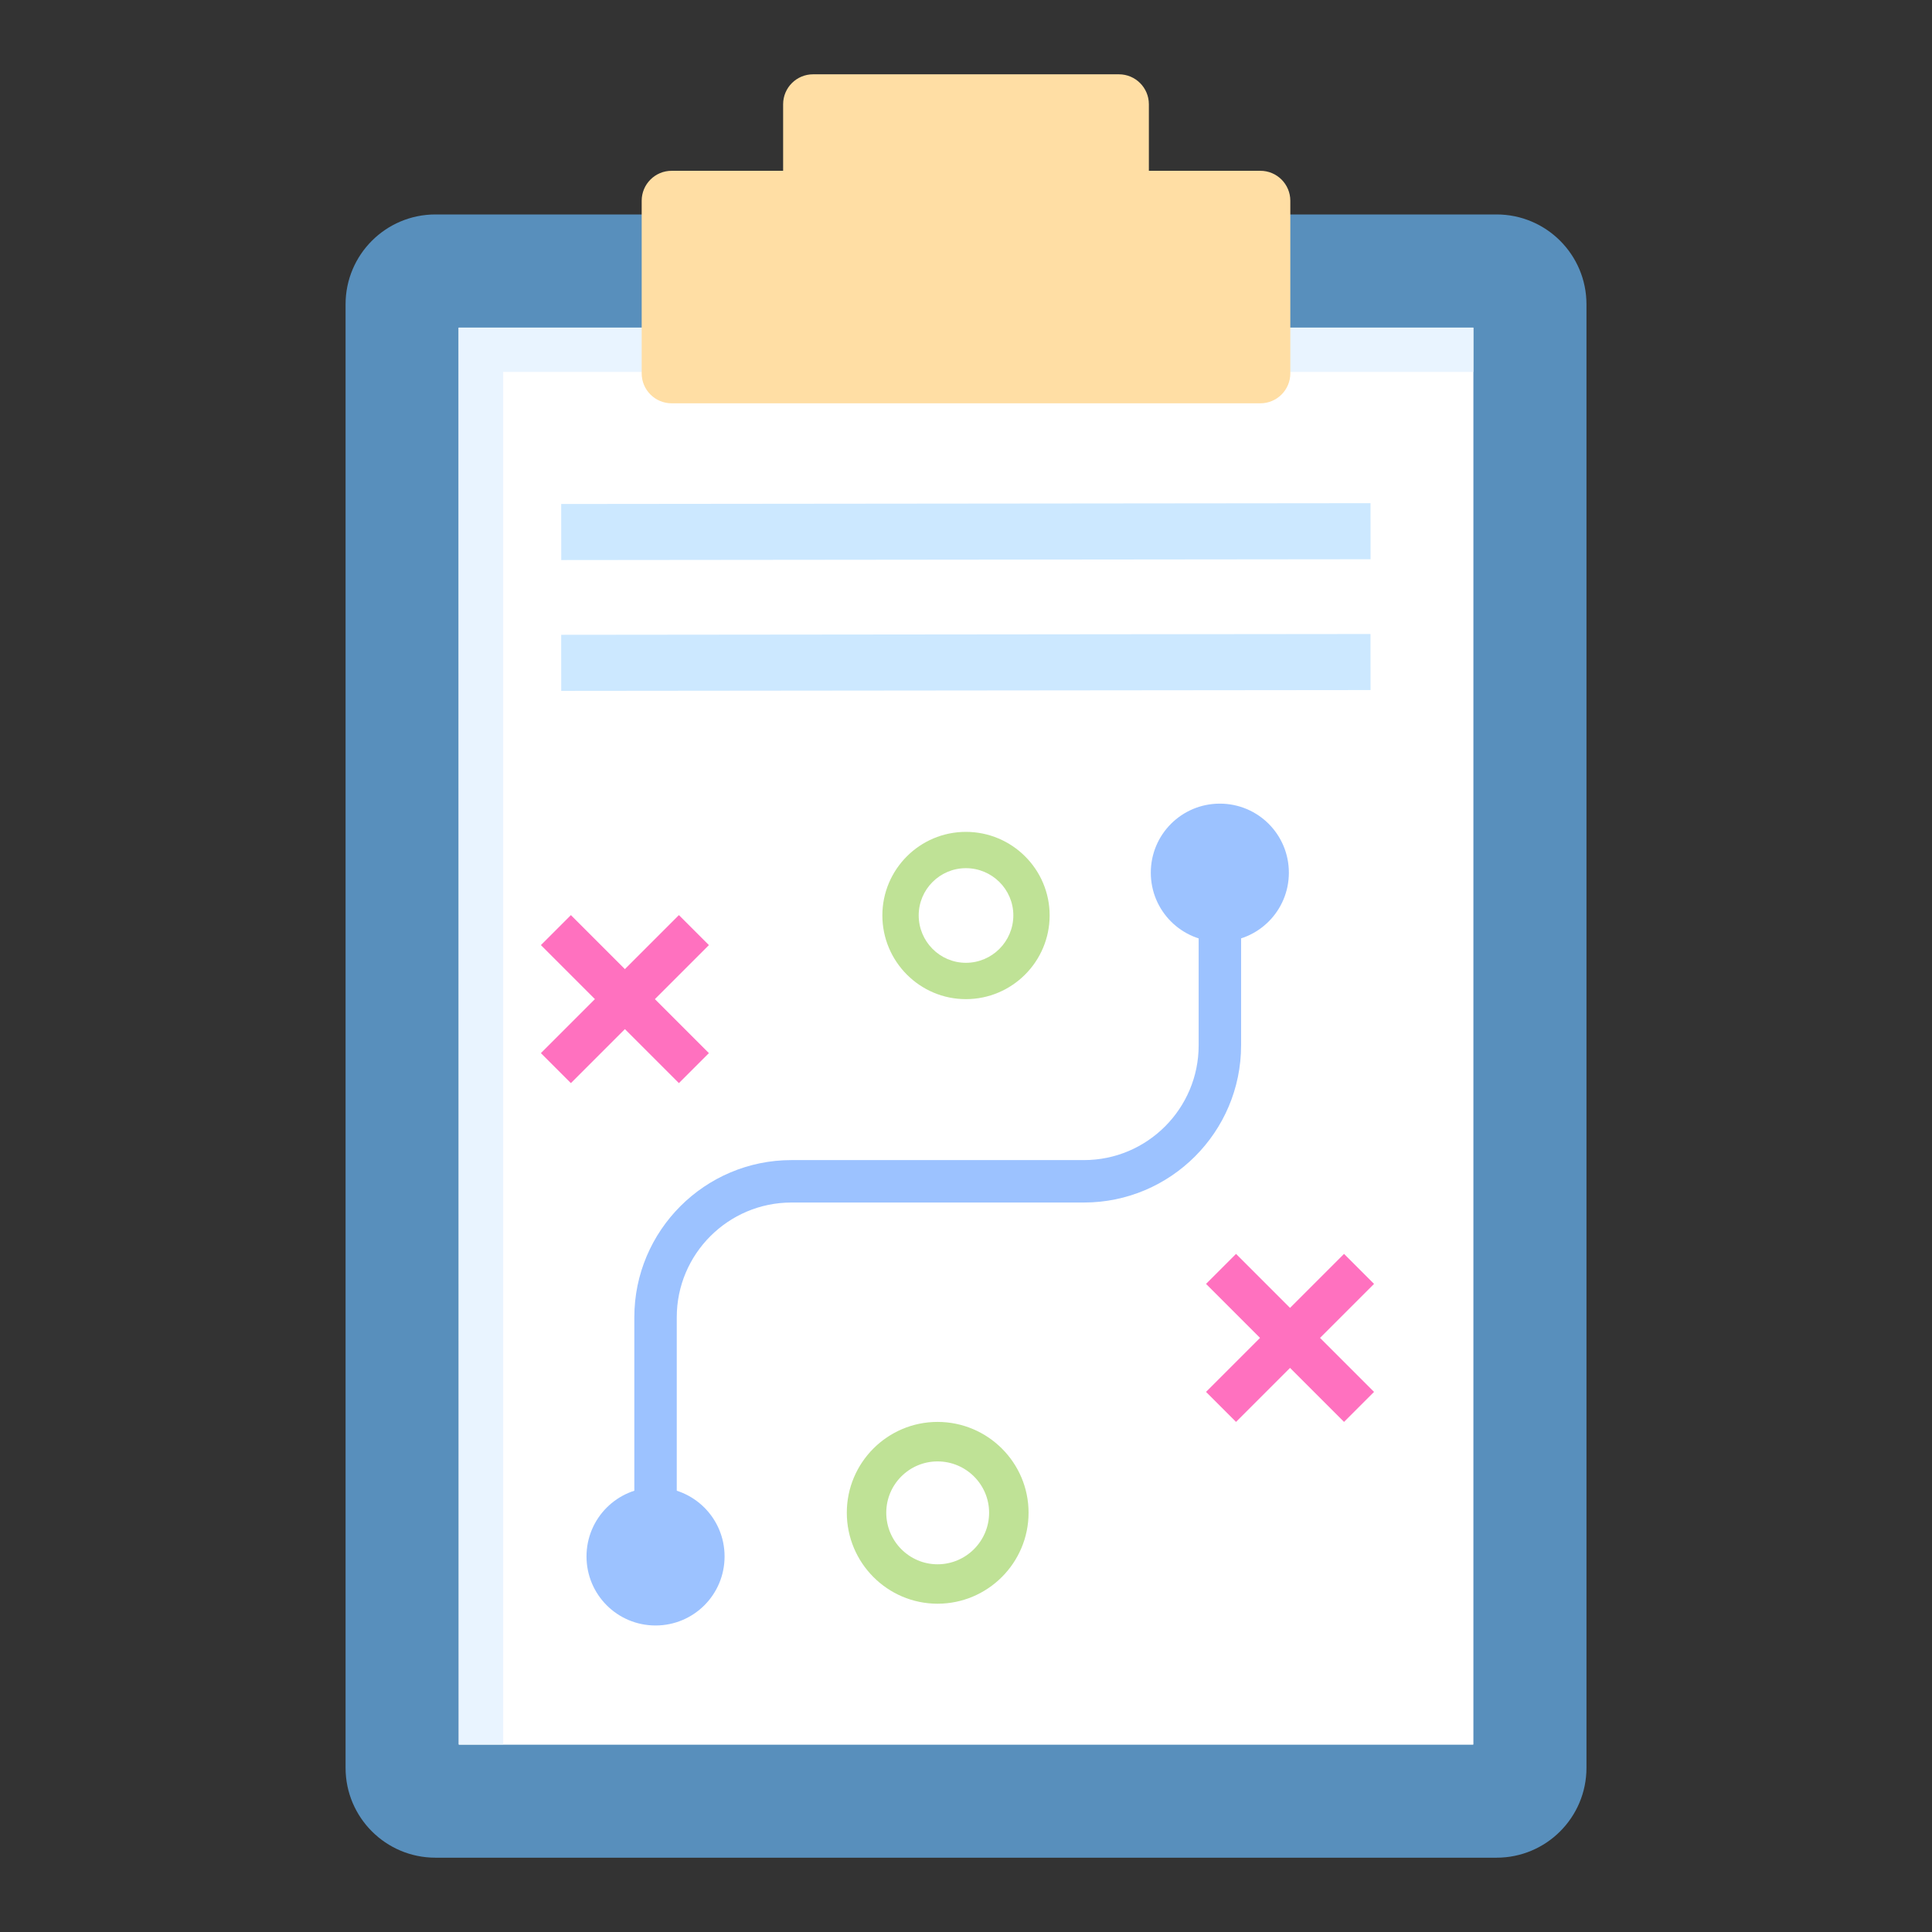 <svg xmlns="http://www.w3.org/2000/svg" id="Layer_1" viewBox="0 0 52 52"><rect x="0" y="0" width="52" height="52" fill="#333333" stroke="none"/><g><g><path d="m42.7 8.191v39.39c0 1.336-1.083 2.419-2.419 2.419h-28.561c-1.336 0-2.419-1.083-2.419-2.419v-39.39c0-1.336 1.083-2.419 2.419-2.419h28.561c1.336 0 2.419 1.083 2.419 2.419z" fill="#588fbc"></path><path d="m12.348 8.818h27.304v38.136h-27.304z" fill="#fff"></path><path d="m12.348 8.818h27.304v38.136h-27.304z" fill="#fff"></path><path d="m39.654 8.821v1.19h-26.11v36.94h-1.19l-.01-38.13z" fill="#e9f4ff"></path><g fill="#cce8ff"><path d="m15.109 13.548h21.783v1.509h-21.783z" transform="matrix(1 -.001 .001 1 -.018 .032)"></path><path d="m15.109 17.069h21.783v1.509h-21.783z" transform="matrix(1 -.001 .001 1 -.022 .032)"></path></g><path d="m34.729 5.403v4.646c0 .445-.361.806-.806.806h-15.846c-.445 0-.806-.361-.806-.806v-4.646c0-.445.361-.806.806-.806h15.846c.445 0 .806.361.806.806z" fill="#ffdea4"></path><path d="m30.922 2.806v4.646c0 .445-.361.806-.806.806h-8.232c-.445 0-.806-.361-.806-.806v-4.646c0-.445.361-.806.806-.806h8.232c.445 0 .806.361.806.806z" fill="#ffdea4"></path><g><path d="m18.215 42.227h-1.142v-6.773c0-2.332 1.897-4.23 4.23-4.23h7.871c1.703 0 3.088-1.385 3.088-3.088v-4.937h1.142v4.937c0 2.332-1.898 4.23-4.23 4.23h-7.871c-1.703 0-3.088 1.385-3.088 3.088z" fill="#9cc2ff"></path></g><path d="m34.69 23.488c0 1.028-.83 1.858-1.858 1.858-1.028 0-1.858-.83-1.858-1.858s.83-1.858 1.858-1.858c1.028 0 1.858.83 1.858 1.858z" fill="#9cc2ff"></path><path d="m19.502 41.892c0 1.028-.83 1.858-1.858 1.858-1.028 0-1.858-.83-1.858-1.858s.83-1.858 1.858-1.858c1.028 0 1.858.83 1.858 1.858z" fill="#9cc2ff"></path><g><g><g><path d="m32.102 35.439h5.254v1.142h-5.254z" fill="#ff71bf" transform="matrix(.707 -.707 .707 .707 -15.291 35.104)"></path></g><g><path d="m34.158 33.383h1.142v5.254h-1.142z" fill="#ff71bf" transform="matrix(.707 -.707 .707 .707 -15.291 35.104)"></path></g></g></g><g><g><path d="m14.197 26.321h5.254v1.142h-5.254z" fill="#ff71bf" transform="matrix(.707 -.707 .707 .707 -14.088 19.773)"></path></g><g><path d="m16.253 24.265h1.142v5.254h-1.142z" fill="#ff71bf" transform="matrix(.707 -.707 .707 .707 -14.088 19.773)"></path></g></g><g><path d="m25.234 43.164c-1.347 0-2.442-1.099-2.442-2.45 0-1.347 1.095-2.443 2.442-2.443 1.351 0 2.45 1.096 2.45 2.443 0 1.351-1.099 2.45-2.45 2.45zm0-3.83c-.761 0-1.38.619-1.38 1.381 0 .765.619 1.388 1.38 1.388.765 0 1.388-.623 1.388-1.388 0-.761-.622-1.381-1.388-1.381z" fill="#bfe296"></path></g><g><path d="m25.997 26.892c-1.239 0-2.248-1.011-2.248-2.254 0-1.239 1.008-2.248 2.248-2.248 1.243 0 2.254 1.008 2.254 2.248 0 1.243-1.011 2.254-2.254 2.254zm0-3.525c-.7 0-1.27.57-1.27 1.27 0 .704.57 1.277 1.27 1.277.704 0 1.277-.573 1.277-1.277 0-.7-.573-1.27-1.277-1.27z" fill="#bfe296"></path></g></g></g></svg>